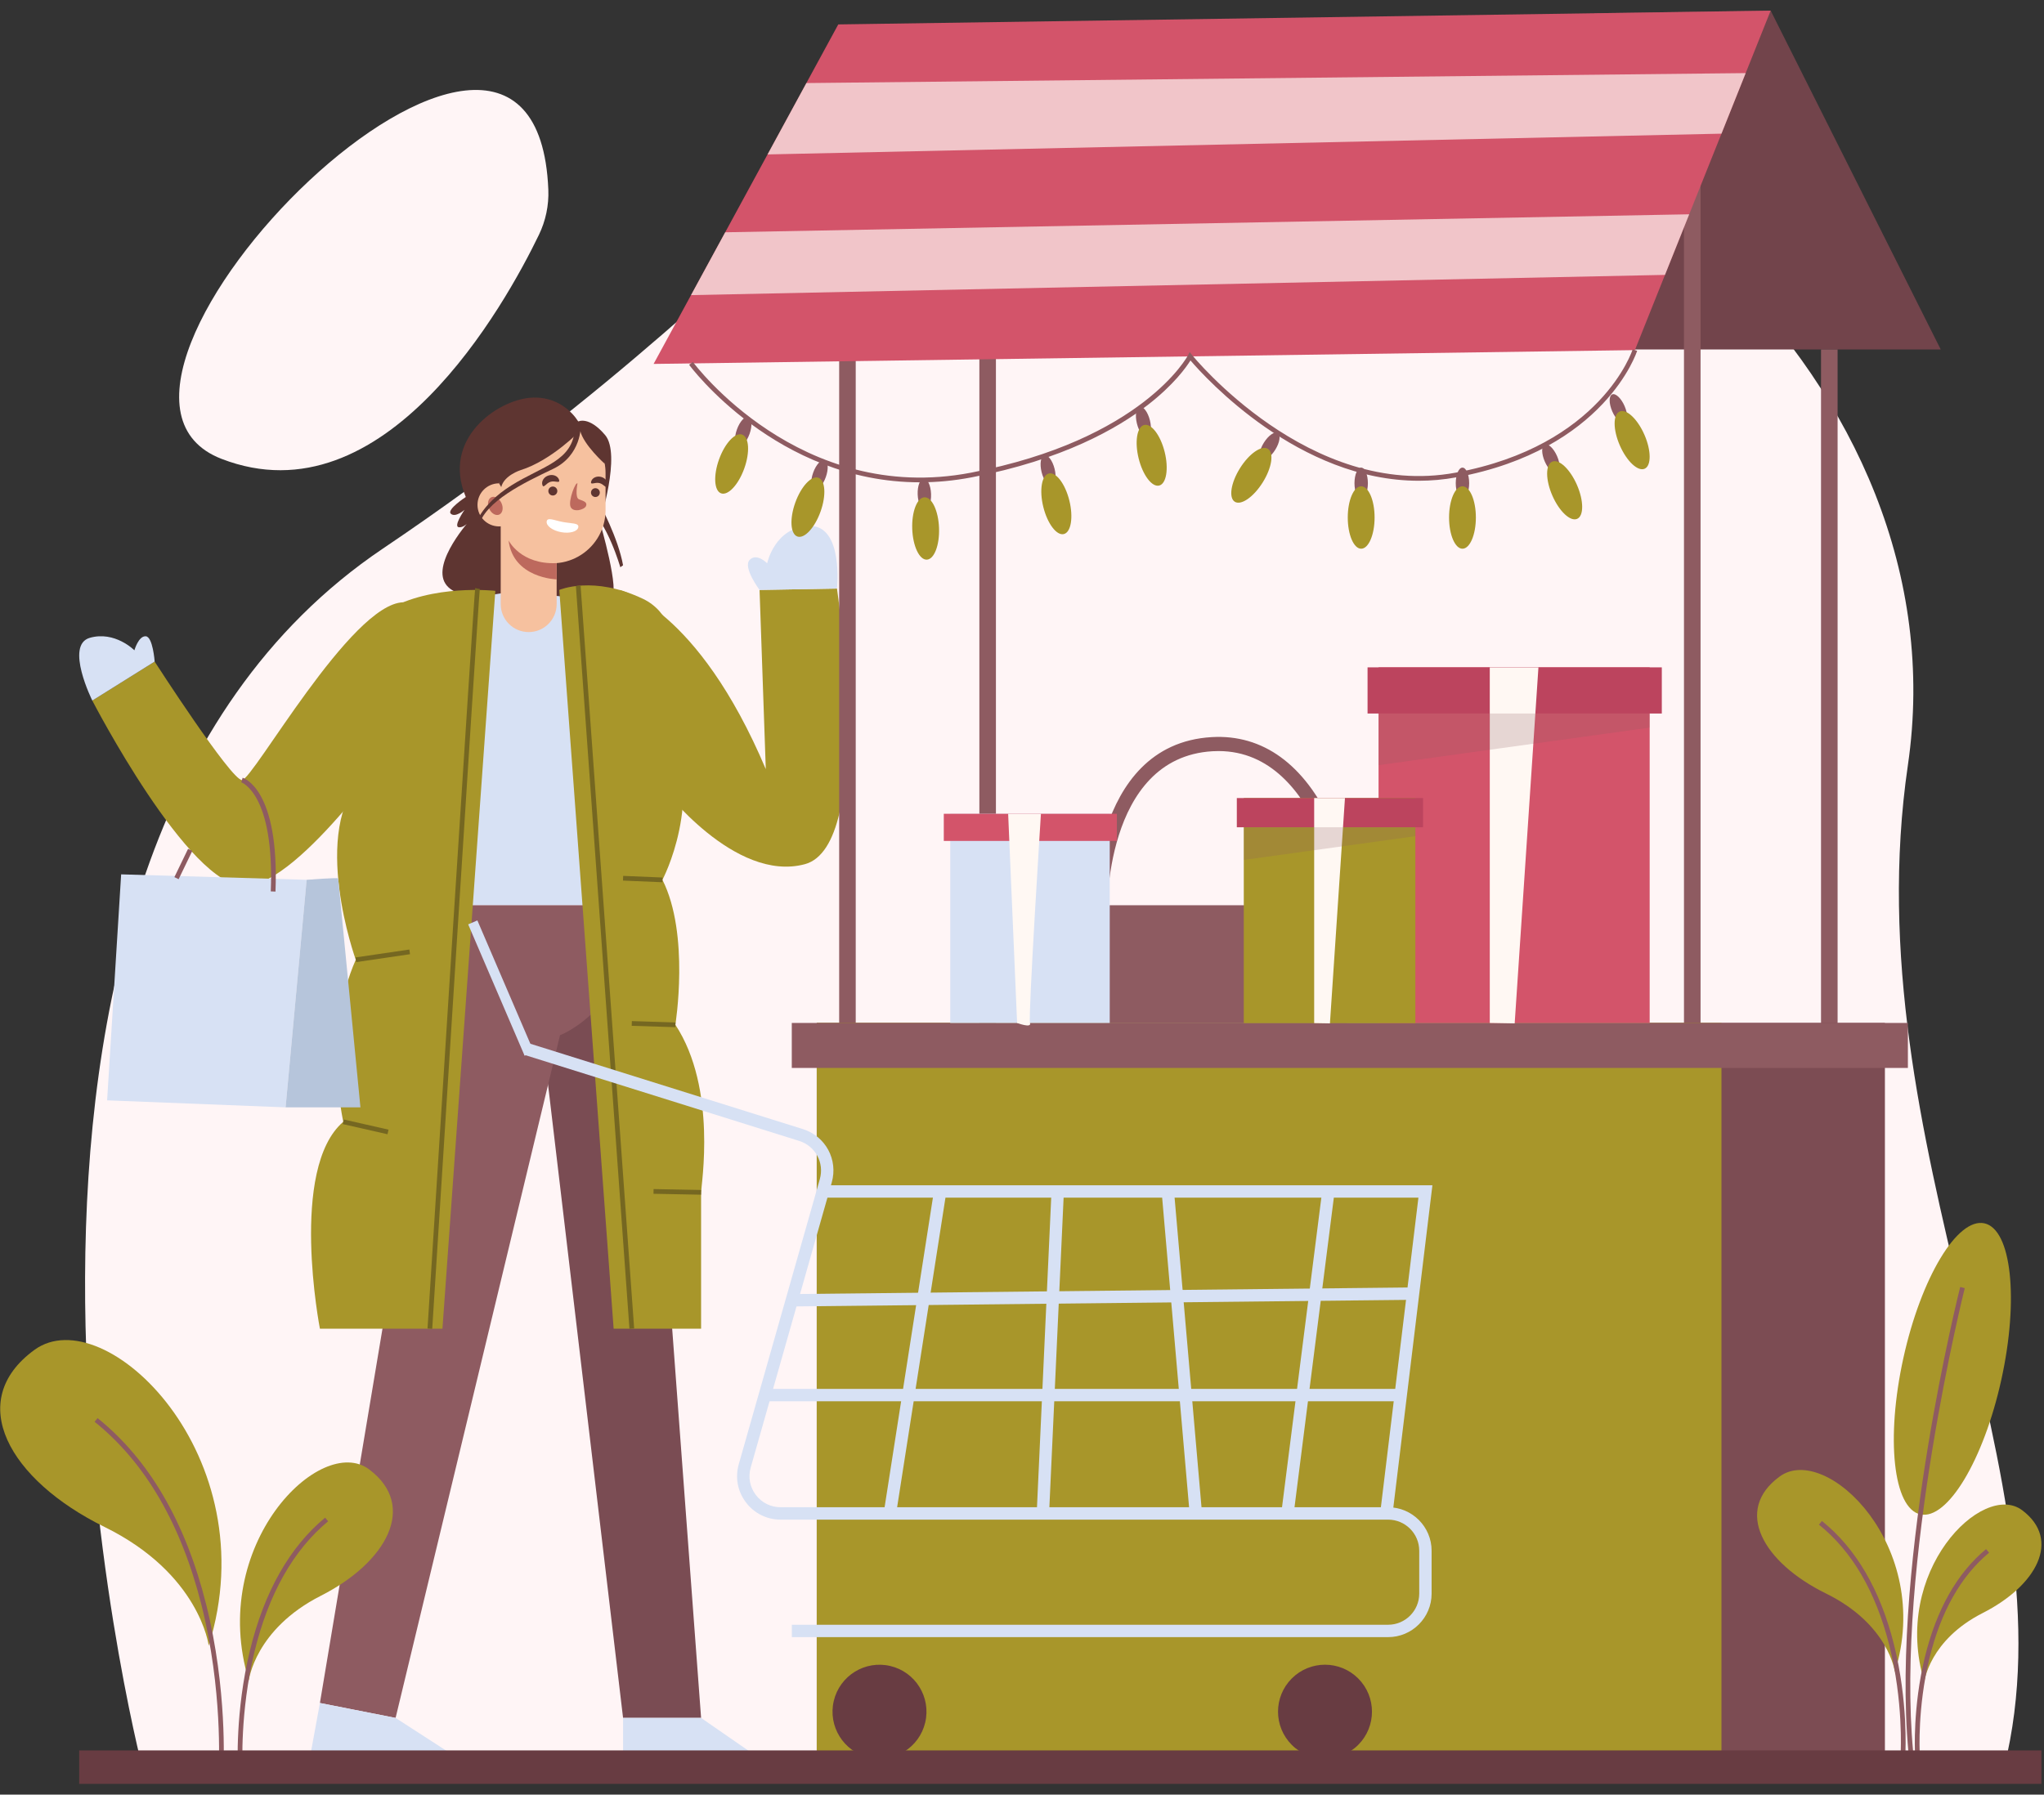 <svg width="156" height="137" viewBox="0 0 156 137" fill="none" xmlns="http://www.w3.org/2000/svg">
<rect x="0" y="0" width="156" height="137" fill="#333333" stroke="none"/>
<path d="M10.856 134.904C10.856 134.904 -6.895 66.231 29.208 41.889C65.311 17.547 66.333 2.175 93.618 3.312C120.902 4.449 149.859 29.384 145.612 58.411C141.365 87.438 158.417 113.039 152.961 134.903H10.856V134.904Z" fill="#FFF5F6"/>
<path d="M53.508 131.146L48.959 69.896H40.299L47.553 131.146H53.508Z" fill="#7A4C53"/>
<path d="M30.235 48.937C30.354 47.107 31.768 45.628 33.592 45.448C37.836 45.029 46.205 44.415 49.089 45.725C53.016 47.51 47.661 62.145 49.089 69.106H32.848C32.848 69.106 29.795 55.674 30.235 48.937Z" fill="#D7E1F4"/>
<path d="M45.771 38.465C45.771 38.465 47.18 41.061 47.553 43.154L47.343 43.303C47.343 43.303 46.356 39.851 44.882 38.735L45.771 38.465Z" fill="#5E3531"/>
<path d="M44.13 32.179C44.13 32.179 43.015 30.174 40.484 30.364C37.954 30.554 33.683 33.499 35.55 37.942C35.55 37.942 34.063 38.905 34.411 39.221C34.759 39.537 35.455 38.92 35.455 38.92C35.455 38.92 34.538 40.24 35.044 40.253C35.55 40.265 35.93 39.633 35.93 39.633C35.93 39.633 32.925 42.922 34 44.567C35.076 46.212 39.125 45.105 39.125 45.105C39.125 45.105 45.841 45.977 46.622 45.668C47.402 45.358 45.78 39.833 45.78 39.833C45.78 39.833 47.431 34.688 46.183 33.211C44.934 31.735 44.13 32.179 44.13 32.179Z" fill="#5E3531"/>
<path d="M40.35 48.253C39.76 48.253 39.226 48.014 38.84 47.627C38.454 47.241 38.215 46.707 38.215 46.117V38.858H42.485V46.117C42.485 47.296 41.529 48.253 40.35 48.253Z" fill="#F6C19F"/>
<path d="M42.153 43.002C39.908 43.002 38.088 41.182 38.088 38.937V36.122C38.088 33.877 39.908 32.057 42.153 32.057C44.398 32.057 46.217 33.877 46.217 36.122V38.937C46.217 39.738 45.986 40.486 45.585 41.115C44.864 42.249 43.596 43.002 42.153 43.002Z" fill="#F6C19F"/>
<path d="M39.733 38.541C39.733 39.45 38.996 40.186 38.088 40.186C37.18 40.186 36.443 39.45 36.443 38.541C36.443 37.633 37.18 36.897 38.088 36.897C38.997 36.897 39.733 37.633 39.733 38.541Z" fill="#F6C19F"/>
<path d="M38.106 39.283C37.846 39.401 37.501 39.201 37.334 38.835C37.167 38.47 37.242 38.078 37.502 37.959C37.761 37.841 38.106 38.041 38.273 38.407C38.44 38.772 38.365 39.164 38.106 39.283Z" fill="#BD695D"/>
<path d="M38.816 41.258C38.816 41.258 39.733 43.116 42.485 42.988V44.23C42.485 44.23 39.165 44.149 38.816 41.258Z" fill="#BD695D"/>
<path d="M42.672 36.637C42.762 36.933 42.371 36.673 42.018 36.78C41.665 36.886 41.484 37.319 41.394 37.023C41.305 36.728 41.519 36.401 41.872 36.295C42.224 36.188 42.583 36.342 42.672 36.637Z" fill="#5E3531"/>
<path d="M46.363 37.081C46.292 37.37 46.096 36.963 45.751 36.878C45.406 36.792 45.043 37.061 45.114 36.773C45.186 36.484 45.523 36.319 45.868 36.404C46.213 36.489 46.434 36.792 46.363 37.081Z" fill="#5E3531"/>
<path d="M42.535 37.484C42.535 37.674 42.382 37.827 42.192 37.827C42.003 37.827 41.85 37.674 41.85 37.484C41.85 37.295 42.003 37.142 42.192 37.142C42.382 37.142 42.535 37.295 42.535 37.484Z" fill="#5E3531"/>
<path d="M45.779 37.605C45.779 37.791 45.629 37.942 45.442 37.942C45.256 37.942 45.105 37.791 45.105 37.605C45.105 37.419 45.256 37.268 45.442 37.268C45.628 37.268 45.779 37.419 45.779 37.605Z" fill="#5E3531"/>
<path d="M44.074 36.916C44.074 36.916 43.855 37.994 44.191 38.119C44.525 38.243 44.845 38.329 44.728 38.625C44.611 38.921 43.731 39.154 43.544 38.687C43.357 38.22 43.949 36.709 44.074 36.916Z" fill="#BD695D"/>
<path d="M44.137 40.248C44.075 40.58 43.484 40.749 42.818 40.624C42.152 40.499 41.663 40.129 41.725 39.796C41.787 39.464 42.297 39.725 42.964 39.85C43.63 39.974 44.199 39.915 44.137 40.248Z" fill="white"/>
<path d="M44.281 32.879C44.281 32.879 42.097 35.152 39.733 35.89C39.733 35.89 38.473 36.283 38.255 37.183L38.088 36.896C38.088 36.896 36.443 30.57 43.817 32.056C43.817 32.056 46.487 32.875 46.154 35.405C46.154 35.405 44.534 33.96 44.281 32.879Z" fill="#5E3531"/>
<path d="M44.328 32.51C44.328 32.51 44.383 34.754 42.227 35.788C40.071 36.821 36.95 38.276 36.507 40.253L36.27 40.126C36.27 40.126 36.618 38.575 39.014 37.065C41.41 35.556 43.735 35.224 43.877 32.677L44.328 32.51Z" fill="#5E3531"/>
<path d="M32.848 69.106C32.848 69.106 28.699 78.031 32.031 84.439L24.416 130.007L30.192 131.146L42.74 79.028C42.74 79.028 47.942 77.126 49.089 69.106H46.833H32.848Z" fill="#8E5B61"/>
<path d="M47.554 131.146V134.564H58.446L53.508 131.146H47.554Z" fill="#D7E1F4"/>
<path d="M24.416 130.007L23.583 134.564H35.482L30.192 131.146L24.416 130.007Z" fill="#D7E1F4"/>
<path d="M37.804 45.104L33.768 101.432H24.416C24.416 101.432 22.037 89.206 26.201 85.636C26.201 85.636 24.654 78.895 27.153 73.268C27.153 73.268 23.583 63.356 27.748 59.192C27.748 59.192 26.082 48.602 29.533 46.579C32.983 44.557 37.804 45.104 37.804 45.104Z" fill="#A8962A"/>
<path d="M31.241 72.487L27.131 73.091L27.183 73.448L31.293 72.844L31.241 72.487Z" fill="#756721"/>
<path d="M26.237 85.462L26.157 85.812L29.574 86.589L29.654 86.238L26.237 85.462Z" fill="#756721"/>
<path d="M32.988 101.443L32.629 101.421C32.992 95.67 36.185 45.231 36.268 44.889L36.618 44.975L36.443 44.932L36.62 44.964C36.516 45.68 33.023 100.886 32.988 101.443Z" fill="#756721"/>
<path d="M42.685 45.036L46.833 101.432H53.508C53.508 101.432 53.508 94.848 53.508 91.021C53.508 90.509 54.757 83.109 51.544 78.23C51.544 78.23 52.663 71.329 50.557 67.164C50.557 67.164 53.805 61.096 51.069 55.027C51.069 55.027 53.216 47.709 49.089 45.725C45.298 43.902 42.685 45.036 42.685 45.036Z" fill="#A8962A"/>
<path d="M47.561 66.865L47.546 67.224L50.55 67.35L50.565 66.99L47.561 66.865Z" fill="#756721"/>
<path d="M48.224 77.95L48.213 78.31L51.542 78.415L51.553 78.055L48.224 77.95Z" fill="#756721"/>
<path d="M49.882 90.774L49.875 91.134L53.503 91.203L53.51 90.843L49.882 90.774Z" fill="#756721"/>
<path d="M44.311 44.706L43.952 44.732L48.04 101.441L48.399 101.415L44.311 44.706Z" fill="#756721"/>
<path d="M11.803 50.506C11.803 50.506 17.634 59.549 18.467 59.549C19.3 59.549 26.776 46.092 30.771 45.979V55.98C30.771 55.98 22.988 67.521 18.705 67.641C14.421 67.759 7.044 53.481 7.044 53.481L11.803 50.506Z" fill="#A8962A"/>
<path d="M47.276 45.036C47.276 45.036 53.21 46.342 58.446 58.716L57.97 45.036L63.879 44.932C63.879 44.932 66.775 64.546 61.42 65.974C56.066 67.402 50.557 60.1 50.557 60.1L47.276 45.036Z" fill="#A8962A"/>
<path d="M57.97 45.036C57.97 45.036 56.676 43.311 57.212 42.744C57.747 42.177 58.55 43.001 58.55 43.001C58.55 43.001 59.13 40.219 61.763 40.149C64.396 40.08 63.88 44.932 63.88 44.932L57.97 45.036Z" fill="#D7E1F4"/>
<path d="M11.804 50.506C11.804 50.506 11.67 48.602 11.12 48.573C10.569 48.543 10.257 49.644 10.257 49.644C10.257 49.644 8.77 48.141 6.851 48.692C4.933 49.242 7.045 53.481 7.045 53.481L11.804 50.506Z" fill="#D7E1F4"/>
<path d="M9.246 66.748L23.405 67.164L21.799 84.536L8.175 84.001L9.246 66.748Z" fill="#D7E1F4"/>
<path d="M25.81 67.059C25.803 66.979 23.404 67.164 23.404 67.164L21.798 84.536H27.509L25.81 67.059Z" fill="#B6C5DB"/>
<path d="M14.354 64.8L13.309 66.96L13.633 67.117L14.678 64.957L14.354 64.8Z" fill="#8E5B61"/>
<path d="M21.026 68.063L20.666 68.049C20.953 60.598 18.44 59.729 18.415 59.721L18.517 59.376C18.631 59.409 21.325 60.278 21.026 68.063Z" fill="#8E5B61"/>
<path d="M148.119 26.679L135.139 0.811L121.71 1.01L112.72 26.679H148.119Z" fill="#72444B"/>
<path d="M129.788 11.789H128.523V79.567H129.788V11.789Z" fill="#8E5B61"/>
<path d="M140.247 26.679H138.982V79.567H140.247V26.679Z" fill="#8E5B61"/>
<path d="M76.01 26.679H74.746V79.567H76.01V26.679Z" fill="#8E5B61"/>
<path d="M65.31 11.789H64.046V79.567H65.31V11.789Z" fill="#8E5B61"/>
<path d="M135.139 0.811L124.776 26.728L49.883 27.782L63.978 1.864L135.139 0.811Z" fill="#D3546A"/>
<g opacity="0.69">
<path d="M52.739 22.529L127.072 20.985L128.922 16.359L55.348 17.733L52.739 22.529Z" fill="#FFF8F3"/>
</g>
<g opacity="0.69">
<path d="M58.581 11.789L131.384 10.204L133.232 5.581L61.544 6.341L58.581 11.789Z" fill="#FFF8F3"/>
</g>
<path d="M143.858 78.092H62.335V133.766H143.858V78.092Z" fill="#7C4C53"/>
<path d="M131.384 78.092H62.335V133.766H131.384V78.092Z" fill="#A8962A"/>
<path d="M145.612 78.092H60.43V81.527H145.612V78.092Z" fill="#8E5B61"/>
<path d="M102.554 78.092H84.681C82.877 78.092 81.415 76.63 81.415 74.826V69.106H105.819V74.826C105.819 76.63 104.357 78.092 102.554 78.092Z" fill="#8E5B61"/>
<path d="M102.56 69.961C102.545 69.832 100.94 57.336 92.996 57.336C92.847 57.336 92.696 57.34 92.543 57.349C84.214 57.834 84.491 69.759 84.494 69.879L83.415 69.913C83.411 69.782 83.114 56.816 92.48 56.271C96.379 56.044 99.553 58.347 101.652 62.933C103.197 66.307 103.616 69.689 103.633 69.831L102.56 69.961Z" fill="#8E5B61"/>
<path d="M84.696 62.124H72.525V78.092H84.696V62.124Z" fill="#D7E1F4"/>
<path d="M85.241 62.124H72.031V64.197H85.241V62.124Z" fill="#D3546A"/>
<path d="M76.943 62.124L77.626 78.092C77.626 78.092 78.76 78.522 78.61 78.092C78.459 77.661 79.445 62.124 79.445 62.124H76.943Z" fill="#FFF8F3"/>
<path d="M125.904 50.946H105.213V78.092H125.904V50.946Z" fill="#D3546A"/>
<path d="M126.831 50.946H104.373V54.47H126.831V50.946Z" fill="#BC445E"/>
<path d="M113.701 50.946V78.092L115.602 78.125L117.415 50.946H113.701Z" fill="#FFF8F3"/>
<g opacity="0.22">
<path d="M105.213 54.47V58.411L125.904 55.545V54.47H105.213Z" fill="#8E5B61"/>
</g>
<path d="M108.022 60.923H94.927V78.104H108.022V60.923Z" fill="#A8962A"/>
<path d="M108.609 60.923H94.395V63.154H108.609V60.923Z" fill="#BC445E"/>
<path d="M100.299 60.923V78.104L101.502 78.125L102.649 60.923H100.299Z" fill="#FFF8F3"/>
<g opacity="0.22">
<path d="M94.927 63.154V65.648L108.022 63.835V63.154H94.927Z" fill="#8E5B61"/>
</g>
<path d="M70.209 36.82C59.264 36.82 52.666 27.948 52.594 27.847L52.885 27.635C52.965 27.745 61.037 38.59 74.106 36.084C87.207 33.572 90.638 27.187 90.671 27.123L90.798 26.876L90.972 27.093C91.061 27.204 99.961 38.142 111.092 36.084C122.211 34.027 124.582 26.748 124.605 26.675L124.949 26.781C124.926 26.856 122.502 34.339 111.157 36.438C110.179 36.618 109.217 36.701 108.277 36.701C99.136 36.702 92.023 28.876 90.858 27.517C90.534 28.036 89.588 29.372 87.598 30.916C85.296 32.702 81.099 35.109 74.173 36.437C72.797 36.702 71.473 36.82 70.209 36.82Z" fill="#8E5B61"/>
<path d="M112.129 36.889C112.129 37.547 111.9 38.08 111.617 38.08C111.334 38.08 111.105 37.547 111.105 36.889C111.105 36.231 111.334 35.698 111.617 35.698C111.9 35.698 112.129 36.231 112.129 36.889Z" fill="#8E5B61"/>
<path d="M111.617 41.889C112.182 41.889 112.64 40.822 112.64 39.507C112.64 38.191 112.182 37.124 111.617 37.124C111.052 37.124 110.594 38.191 110.594 39.507C110.594 40.822 111.052 41.889 111.617 41.889Z" fill="#A8962A"/>
<path d="M118.838 34.823C119.101 35.426 119.104 36.007 118.845 36.12C118.586 36.233 118.163 35.836 117.9 35.233C117.637 34.63 117.633 34.049 117.892 33.936C118.151 33.823 118.574 34.22 118.838 34.823Z" fill="#8E5B61"/>
<path d="M120.354 37.017C120.88 38.223 120.887 39.383 120.369 39.609C119.851 39.835 119.005 39.041 118.478 37.836C117.952 36.63 117.945 35.469 118.463 35.243C118.981 35.017 119.828 35.811 120.354 37.017Z" fill="#A8962A"/>
<path d="M123.988 30.996C124.251 31.599 124.254 32.18 123.995 32.293C123.737 32.406 123.313 32.009 123.05 31.406C122.787 30.803 122.784 30.222 123.043 30.109C123.301 29.996 123.725 30.394 123.988 30.996Z" fill="#8E5B61"/>
<path d="M125.504 33.191C126.031 34.396 126.037 35.557 125.519 35.783C125.001 36.009 124.155 35.215 123.629 34.009C123.102 32.803 123.096 31.643 123.614 31.416C124.132 31.191 124.978 31.985 125.504 33.191Z" fill="#A8962A"/>
<path d="M104.398 36.889C104.398 37.547 104.169 38.08 103.887 38.08C103.604 38.08 103.375 37.547 103.375 36.889C103.375 36.231 103.604 35.698 103.887 35.698C104.169 35.698 104.398 36.231 104.398 36.889Z" fill="#8E5B61"/>
<path d="M103.886 41.889C104.451 41.889 104.91 40.822 104.91 39.507C104.91 38.191 104.451 37.124 103.886 37.124C103.321 37.124 102.863 38.191 102.863 39.507C102.863 40.822 103.321 41.889 103.886 41.889Z" fill="#A8962A"/>
<path d="M97.327 34.337C96.978 34.895 96.501 35.225 96.261 35.075C96.022 34.926 96.111 34.352 96.46 33.794C96.808 33.236 97.285 32.906 97.525 33.056C97.764 33.206 97.676 33.779 97.327 34.337Z" fill="#8E5B61"/>
<path d="M96.372 36.828C95.674 37.943 94.72 38.604 94.241 38.304C93.762 38.005 93.939 36.857 94.637 35.742C95.335 34.627 96.289 33.965 96.768 34.265C97.247 34.565 97.07 35.712 96.372 36.828Z" fill="#A8962A"/>
<path d="M87.764 32.092C87.922 32.73 87.828 33.303 87.554 33.371C87.28 33.439 86.929 32.976 86.771 32.337C86.613 31.699 86.707 31.126 86.981 31.058C87.256 30.99 87.606 31.453 87.764 32.092Z" fill="#8E5B61"/>
<path d="M88.89 34.509C89.207 35.786 89.018 36.931 88.47 37.067C87.921 37.203 87.22 36.278 86.904 35.001C86.587 33.724 86.775 32.579 87.324 32.443C87.873 32.307 88.574 33.232 88.89 34.509Z" fill="#A8962A"/>
<path d="M80.488 35.794C80.646 36.433 80.552 37.005 80.278 37.074C80.003 37.142 79.653 36.679 79.495 36.04C79.337 35.402 79.431 34.829 79.705 34.761C79.979 34.694 80.33 35.156 80.488 35.794Z" fill="#8E5B61"/>
<path d="M81.614 38.212C81.93 39.489 81.742 40.635 81.193 40.77C80.645 40.906 79.944 39.981 79.627 38.704C79.311 37.427 79.499 36.282 80.048 36.146C80.596 36.01 81.298 36.935 81.614 38.212Z" fill="#A8962A"/>
<path d="M71.06 37.709C71.085 38.366 70.875 38.907 70.593 38.918C70.311 38.928 70.062 38.404 70.038 37.746C70.014 37.089 70.223 36.548 70.506 36.538C70.788 36.527 71.036 37.052 71.06 37.709Z" fill="#8E5B61"/>
<path d="M71.668 40.306C71.716 41.621 71.297 42.703 70.732 42.724C70.168 42.744 69.671 41.695 69.623 40.381C69.575 39.066 69.994 37.984 70.558 37.963C71.123 37.942 71.62 38.991 71.668 40.306Z" fill="#A8962A"/>
<path d="M63.026 36.423C62.804 37.043 62.408 37.467 62.142 37.372C61.876 37.276 61.841 36.697 62.063 36.078C62.285 35.459 62.681 35.034 62.947 35.13C63.212 35.225 63.248 35.804 63.026 36.423Z" fill="#8E5B61"/>
<path d="M62.623 39.06C62.179 40.298 61.388 41.147 60.856 40.956C60.324 40.766 60.253 39.607 60.697 38.369C61.142 37.13 61.933 36.281 62.465 36.472C62.997 36.663 63.068 37.822 62.623 39.06Z" fill="#A8962A"/>
<path d="M57.206 33.129C56.983 33.748 56.588 34.172 56.322 34.077C56.056 33.981 56.02 33.402 56.243 32.783C56.465 32.164 56.86 31.739 57.127 31.835C57.392 31.93 57.428 32.509 57.206 33.129Z" fill="#8E5B61"/>
<path d="M56.803 35.765C56.359 37.003 55.568 37.852 55.035 37.661C54.504 37.471 54.432 36.312 54.877 35.074C55.321 33.835 56.112 32.986 56.644 33.177C57.176 33.368 57.247 34.527 56.803 35.765Z" fill="#A8962A"/>
<path d="M105.941 124.979H60.435V124.034H105.941C107.251 124.034 108.317 122.968 108.317 121.658V118.384C108.317 117.074 107.251 116.009 105.941 116.009H59.577C58.526 116.009 57.561 115.528 56.927 114.689C56.294 113.851 56.096 112.79 56.383 111.78L62.57 90.014C62.924 88.767 62.233 87.486 60.995 87.098L39.999 80.521L40.282 79.619L61.278 86.195C63.008 86.738 63.975 88.529 63.479 90.272L57.293 112.038C57.087 112.761 57.229 113.519 57.682 114.119C58.135 114.719 58.826 115.063 59.577 115.063H105.941C107.772 115.063 109.262 116.552 109.262 118.383V121.658C109.262 123.489 107.772 124.979 105.941 124.979Z" fill="#D7E1F4"/>
<path d="M106.267 115.689L105.328 115.575L108.255 91.43H62.793V90.485H109.323L106.267 115.689Z" fill="#D7E1F4"/>
<path d="M107.795 98.283L60.422 98.79L60.432 99.735L107.805 99.228L107.795 98.283Z" fill="#D7E1F4"/>
<path d="M106.841 106.028H58.375V106.973H106.841V106.028Z" fill="#D7E1F4"/>
<path d="M100.913 90.905L97.779 115.579L98.717 115.698L101.851 91.025L100.913 90.905Z" fill="#D7E1F4"/>
<path d="M89.601 90.912L88.659 90.994L90.796 115.571L91.737 115.489L89.601 90.912Z" fill="#D7E1F4"/>
<path d="M80.252 90.943L79.118 115.617L80.062 115.66L81.196 90.987L80.252 90.943Z" fill="#D7E1F4"/>
<path d="M71.286 90.882L67.436 115.555L68.37 115.701L72.221 91.028L71.286 90.882Z" fill="#D7E1F4"/>
<path d="M70.614 131.492C71.067 129.564 69.872 127.634 67.944 127.181C66.017 126.728 64.087 127.923 63.634 129.851C63.181 131.779 64.376 133.709 66.304 134.162C68.231 134.615 70.161 133.419 70.614 131.492Z" fill="#683C42"/>
<path d="M103.66 133.204C105.06 131.804 105.06 129.534 103.66 128.134C102.26 126.734 99.99 126.734 98.59 128.134C97.19 129.534 97.19 131.804 98.59 133.204C99.99 134.604 102.26 134.604 103.66 133.204Z" fill="#683C42"/>
<path d="M36.434 70.265L35.732 70.566L40.039 80.595L40.741 80.294L36.434 70.265Z" fill="#D7E1F4"/>
<path d="M15.93 125.628C15.93 125.628 15.254 120.147 7.979 116.568C0.704 112.99 -2.737 106.954 2.634 103.046C8.005 99.137 20.459 111.154 15.93 125.628Z" fill="#A8962A"/>
<path d="M17.055 134.914L16.695 134.893C16.698 134.835 17.007 129.021 15.38 122.542C13.823 116.347 11.078 111.635 7.22 108.539L7.445 108.258C11.366 111.405 14.152 116.182 15.728 122.455C17.371 128.99 17.058 134.855 17.055 134.914Z" fill="#8E5B61"/>
<path d="M18.988 128.287C18.988 128.287 19.455 124.377 24.483 121.823C29.51 119.271 31.888 114.965 28.177 112.177C24.465 109.389 15.858 117.961 18.988 128.287Z" fill="#A8962A"/>
<path d="M18.155 134.913C18.152 134.872 17.936 130.68 19.072 126.012C20.164 121.526 22.096 118.109 24.814 115.857L25.044 116.134C22.387 118.336 20.495 121.688 19.422 126.097C18.298 130.714 18.512 134.852 18.514 134.894L18.155 134.913Z" fill="#8E5B61"/>
<path d="M152.745 105.321C151.395 111.456 148.626 116.061 146.561 115.606C144.496 115.152 143.917 109.81 145.267 103.674C146.618 97.539 149.387 92.934 151.452 93.389C153.517 93.844 154.096 99.186 152.745 105.321Z" fill="#A8962A"/>
<path d="M144.618 127.636C144.618 127.636 144.172 124.014 139.364 121.649C134.556 119.284 132.283 115.296 135.832 112.713C139.381 110.13 147.611 118.072 144.618 127.636Z" fill="#A8962A"/>
<path d="M145.422 133.776L145.063 133.756C145.065 133.717 145.269 129.884 144.195 125.612C143.17 121.531 141.363 118.429 138.824 116.391L139.05 116.111C141.651 118.199 143.5 121.366 144.545 125.524C145.632 129.852 145.424 133.738 145.422 133.776Z" fill="#8E5B61"/>
<path d="M146.865 128.387C146.865 128.387 147.244 125.208 151.331 123.133C155.418 121.058 157.351 117.557 154.334 115.291C151.317 113.025 144.321 119.994 146.865 128.387Z" fill="#A8962A"/>
<path d="M146.154 133.776C146.152 133.742 145.976 130.33 146.901 126.53C147.791 122.876 149.365 120.092 151.58 118.257L151.81 118.534C149.656 120.32 148.122 123.038 147.251 126.615C146.339 130.361 146.512 133.723 146.514 133.757L146.154 133.776Z" fill="#8E5B61"/>
<path d="M145.657 133.783C144.951 126.297 146.061 117.033 147.118 110.58C148.261 103.592 149.589 98.302 149.603 98.249L149.952 98.337C149.899 98.547 144.67 119.491 146.015 133.749L145.657 133.783Z" fill="#8E5B61"/>
<path d="M155.805 133.626H6.045V136.181H155.805V133.626Z" fill="#683C42"/>
<path d="M41.849 14.476C41.897 15.671 41.648 16.859 41.127 17.935C38.559 23.241 29.361 39.854 16.903 35.028C2.498 29.447 40.881 -9.207 41.849 14.476Z" fill="#FFF5F6"/>
</svg>

